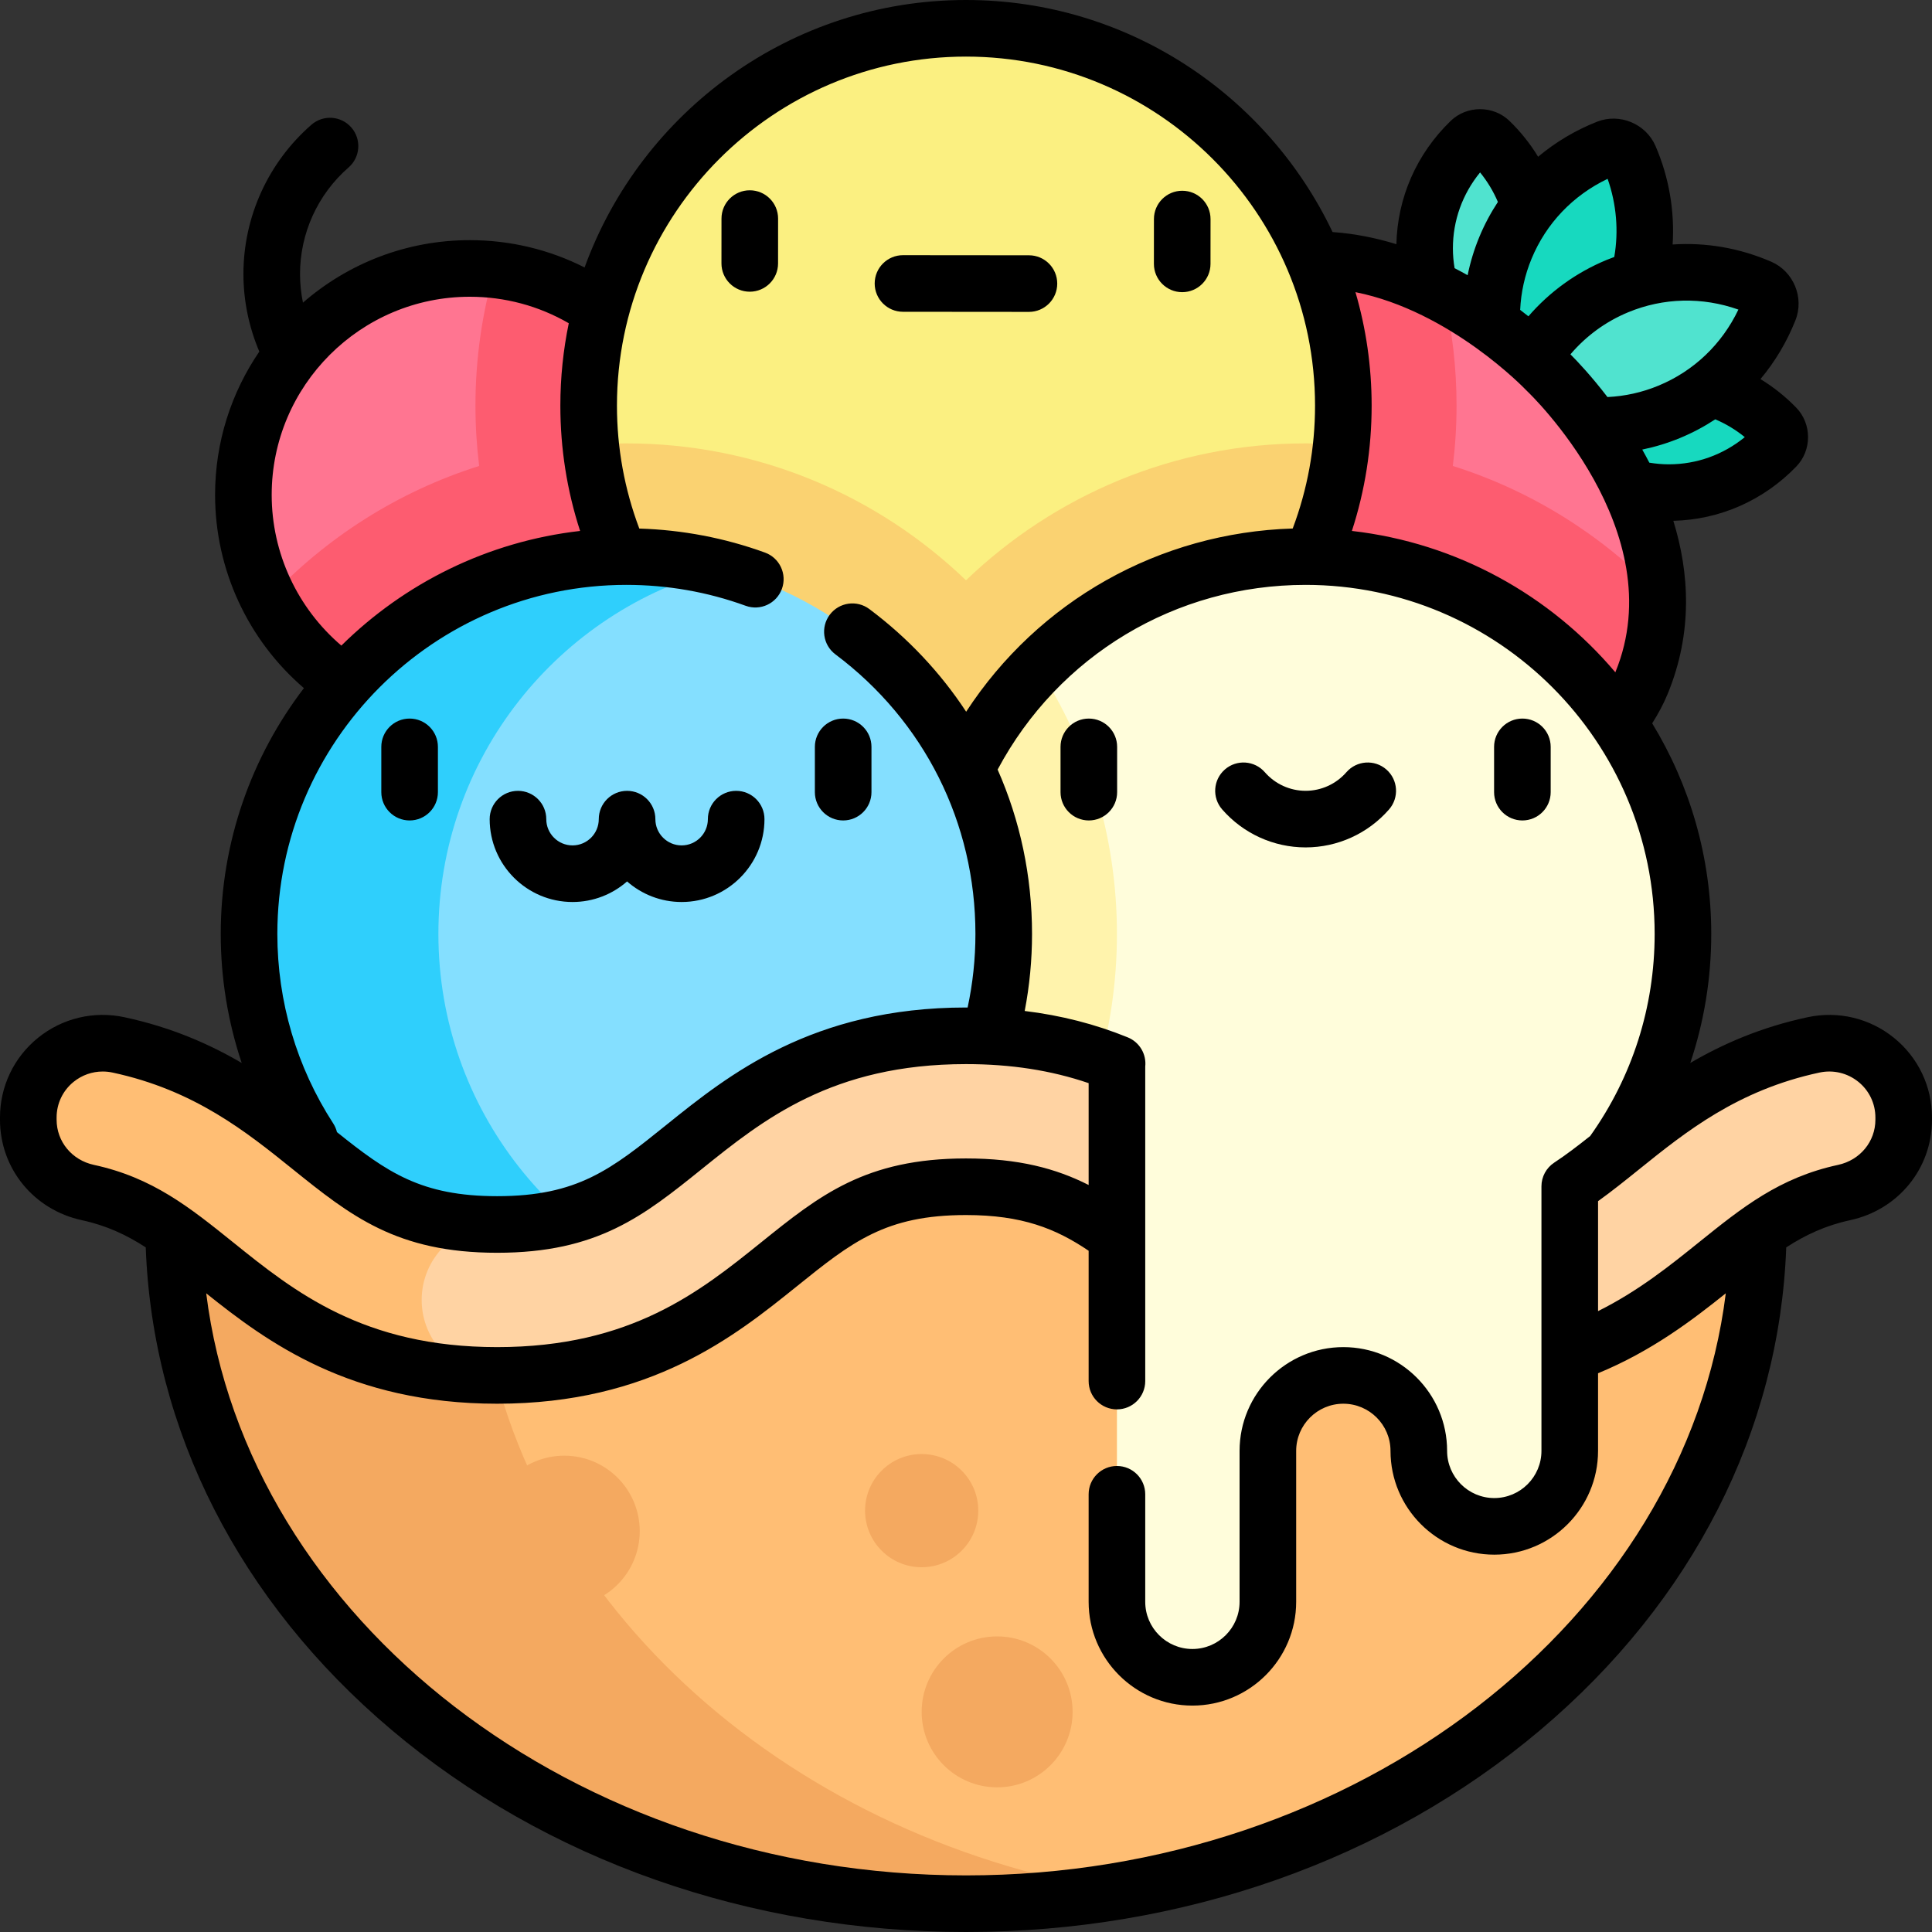 <svg id="Capa_1" enable-background="new 0 0 512 512" height="512" viewBox="0 0 512 512" width="512" xmlns="http://www.w3.org/2000/svg"><rect x="0" y="0" width="512" height="512" fill="#333333" stroke="none"/><g><g><g><path d="m442.26 130.551c-11.088 0-21.123-4.633-28.376-12.116-1.386-1.43-1.386-3.753 0-5.183 7.253-7.484 17.288-12.116 28.376-12.116s21.123 4.633 28.376 12.116c1.386 1.43 1.386 3.753 0 5.183-7.253 7.483-17.288 12.116-28.376 12.116z" fill="#17d9bf"/></g></g><g><g><path d="m377.532 65.823c0 11.088 4.633 21.123 12.116 28.376 1.43 1.386 3.753 1.386 5.183 0 7.484-7.253 12.116-17.288 12.116-28.376s-4.633-21.123-12.116-28.376c-1.43-1.386-3.753-1.386-5.183 0-7.483 7.253-12.116 17.288-12.116 28.376z" fill="#50e3cf"/></g></g><g><g><path d="m398.959 65.679c-5.199 12.552-4.66 26.083.411 37.803.969 2.24 3.598 3.329 5.867 2.43 11.872-4.701 21.822-13.888 27.021-26.44s4.66-26.083-.411-37.803c-.969-2.24-3.598-3.329-5.867-2.43-11.873 4.701-21.822 13.888-27.021 26.44z" fill="#17d9bf"/></g></g><g><path d="m442.404 109.124c-12.552 5.199-26.083 4.66-37.803-.411-2.24-.969-3.329-3.598-2.43-5.867 4.701-11.872 13.888-21.822 26.44-27.021s26.083-4.66 37.803.411c2.24.969 3.329 3.598 2.43 5.867-4.701 11.873-13.888 21.822-26.44 27.021z" fill="#50e3cf"/></g><g><path d="m435.029 180.999c17.543-42.73-25.16-82.784-25.16-82.784s-40.054-42.703-82.784-25.16-72.706 123.679-44.22 152.165 134.621-1.491 152.164-44.221z" fill="#ff7591"/></g><g><circle cx="124.5" cy="131.142" fill="#ff7591" r="60"/></g><g><path d="m131.072 71.508c-3.299 11.434-5.072 23.51-5.072 35.992 0 5.411.338 10.745.983 15.985-21.553 6.796-40.693 19.071-55.795 35.177 9.977 19.288 30.097 32.481 53.312 32.481 33.137 0 60-26.863 60-60 0-30.916-23.384-56.36-53.428-59.635z" fill="#fd5c70"/></g><g><path d="m439.196 156.989c-14.844-15.278-33.383-26.947-54.179-33.504.645-5.24.983-10.573.983-15.985 0-10.124-1.165-19.982-3.365-29.446-15.144-7.957-35.038-13.421-55.551-5-42.73 17.543-72.706 123.679-44.22 152.165 28.485 28.485 134.622-1.49 152.165-44.22 3.362-8.19 4.506-16.28 4.167-24.01z" fill="#fd5c70"/></g><g><circle cx="256" cy="107.5" fill="#fbf081" r="100"/></g><g><path d="m346 117.5c-34.898 0-66.624 13.826-90 36.283-23.376-22.457-55.102-36.283-90-36.283-3.185 0-6.342.121-9.47.347 5.178 50.367 47.735 89.653 99.47 89.653s94.292-39.286 99.47-89.653c-3.128-.226-6.285-.347-9.47-.347z" fill="#fad271"/></g><g><circle cx="346" cy="247.5" fill="#fffddb" r="100"/></g><g><path d="m246 247.5c0 27.536 11.131 52.471 29.137 70.555 13.191-20.334 20.863-44.564 20.863-70.555s-7.672-50.221-20.863-70.555c-18.006 18.084-29.137 43.019-29.137 70.555z" fill="#fff3ac"/></g><g><circle cx="166" cy="247.5" fill="#84dfff" r="100"/></g><g><path d="m116.179 247.5c0-46.564 31.825-85.693 74.911-96.825-8.018-2.072-16.425-3.175-25.089-3.175-55.228 0-100 44.771-100 100s44.772 100 100 100c8.665 0 17.072-1.103 25.089-3.175-43.086-11.132-74.911-50.261-74.911-96.825z" fill="#2fcffc"/></g><g><g><path d="m288.552 217.428c-4.143 0-7.5-3.358-7.5-7.5v-12c0-4.142 3.357-7.5 7.5-7.5s7.5 3.358 7.5 7.5v12c0 4.142-3.358 7.5-7.5 7.5z"/></g><g><path d="m403.448 217.428c-4.143 0-7.5-3.358-7.5-7.5v-12c0-4.142 3.357-7.5 7.5-7.5s7.5 3.358 7.5 7.5v12c0 4.142-3.357 7.5-7.5 7.5z"/></g><g><path d="m346 224.572c-8.478 0-16.539-3.671-22.118-10.073-2.722-3.123-2.396-7.86.727-10.582 3.122-2.721 7.86-2.396 10.582.727 2.729 3.132 6.669 4.928 10.81 4.928s8.08-1.796 10.81-4.928c2.721-3.123 7.457-3.448 10.582-.727 3.122 2.722 3.448 7.459.727 10.582-5.581 6.401-13.642 10.073-22.12 10.073z"/></g></g><g><g><path d="m108.551 217.428c-4.142 0-7.5-3.358-7.5-7.5v-12c0-4.142 3.358-7.5 7.5-7.5s7.5 3.358 7.5 7.5v12c0 4.142-3.358 7.5-7.5 7.5z"/></g><g><path d="m223.449 217.428c-4.142 0-7.5-3.358-7.5-7.5v-12c0-4.142 3.358-7.5 7.5-7.5s7.5 3.358 7.5 7.5v12c0 4.142-3.358 7.5-7.5 7.5z"/></g><path d="m195.093 209.583c-4.142 0-7.5 3.358-7.5 7.5 0 3.835-3.12 6.956-6.956 6.956s-6.956-3.12-6.956-6.956c0-4.142-3.358-7.5-7.5-7.5s-7.5 3.358-7.5 7.5c0 3.835-3.12 6.956-6.956 6.956s-6.956-3.12-6.956-6.956c0-4.142-3.358-7.5-7.5-7.5s-7.5 3.358-7.5 7.5c0 12.106 9.849 21.956 21.956 21.956 5.533 0 10.59-2.062 14.456-5.451 3.865 3.39 8.923 5.451 14.456 5.451 12.106 0 21.956-9.849 21.956-21.956 0-4.142-3.358-7.5-7.5-7.5z"/></g><g><path d="m46 324.5c0 99.411 94.02 180 210 180s210-80.589 210-180l-85.753 20-124.247-50-124.252 50z" fill="#ffbe74"/></g><g><g><path d="m127.238 343.448-81.238-18.948c0 99.411 94.02 180 210 180 13.694 0 27.077-1.137 40.041-3.282-89.758-14.855-159.149-78.688-168.803-157.77z" fill="#f4a960"/></g></g><g><g><path d="m131.753 364.5c38.111 0 58.38-16.312 74.665-29.419 14.847-11.948 25.572-20.581 49.587-20.581 24.013 0 34.738 8.632 49.583 20.581 16.285 13.107 36.553 29.419 74.664 29.419s58.378-16.313 74.664-29.419c11.134-8.961 19.95-16.057 33.793-19.045 9.16-1.977 15.791-9.928 15.791-19.299v-.588c0-12.568-11.609-21.87-23.898-19.24-23.437 5.016-38.273 16.957-50.766 27.012-14.845 11.948-25.571 20.581-49.584 20.581s-34.739-8.632-49.583-20.581c-16.285-13.107-36.553-29.419-74.663-29.419-38.112 0-58.38 16.312-74.667 29.419-14.846 11.948-25.571 20.581-49.586 20.581-24.016 0-34.741-8.633-49.588-20.581-12.493-10.055-27.33-21.995-50.767-27.012-12.289-2.632-23.898 6.671-23.898 19.239v.589c0 9.371 6.63 17.322 15.791 19.299 13.844 2.988 22.661 10.084 33.795 19.045 16.286 13.107 36.555 29.419 74.667 29.419z" fill="#ffd3a3"/></g></g><g><path d="m296 274.5v150c0 11.046 8.954 20 20 20 11.046 0 20-8.954 20-20v-40c0-11.046 8.954-20 20-20 11.046 0 20 8.954 20 20 0 11.046 8.954 20 20 20 11.046 0 20-8.954 20-20v-110z" fill="#fffddb"/></g><g><path d="m111.748 344.5c0-11.046 8.954-20 20-20-24.013 0-34.739-8.632-49.584-20.581-12.493-10.055-27.329-21.995-50.766-27.012-12.289-2.63-23.898 6.673-23.898 19.241v.588c0 9.371 6.63 17.322 15.791 19.299 13.843 2.988 22.66 10.084 33.793 19.045 16.286 13.108 36.553 29.42 74.664 29.42-11.046 0-20-8.954-20-20z" fill="#ffbe74"/></g><g><circle cx="149.536" cy="405.767" fill="#f4a960" r="20"/></g><g><circle cx="264.251" cy="453.664" fill="#f4a960" r="20"/></g><g><circle cx="244.251" cy="400.336" fill="#f4a960" r="15"/></g><g><g><path d="m198.694 77.305c-.002 0-.004 0-.006 0-4.142-.003-7.498-3.364-7.494-7.506l.009-11.876c.003-4.14 3.36-7.494 7.5-7.494h.006c4.142.003 7.498 3.364 7.494 7.506l-.009 11.876c-.003 4.14-3.36 7.494-7.5 7.494z"/></g><g><path d="m313.297 77.428c-.002 0-.004 0-.006 0-4.142-.003-7.497-3.363-7.494-7.505l.009-11.876c.003-4.14 3.36-7.495 7.5-7.495h.006c4.142.003 7.497 3.363 7.494 7.505l-.009 11.876c-.003 4.141-3.36 7.495-7.5 7.495z"/></g><g><path d="m272.68 82.654c-.002 0-.004 0-.007 0l-33.378-.029c-4.142-.003-7.497-3.364-7.494-7.506.003-4.14 3.361-7.494 7.5-7.494h.006l33.379.029c4.142.003 7.497 3.364 7.493 7.506-.003 4.14-3.361 7.494-7.499 7.494z"/></g></g><path d="m501.92 275.033c-6.437-5.204-14.776-7.195-22.888-5.459-12.353 2.644-22.468 7.079-31.089 12.123 3.659-10.914 5.557-22.419 5.557-34.197 0-20.422-5.726-39.532-15.654-55.811 1.656-2.587 3.041-5.211 4.122-7.842 6.708-16.34 5.712-32.118 1.484-45.826 12.326-.309 23.852-5.373 32.568-14.366 4.176-4.307 4.177-11.316.001-15.624-2.84-2.93-6.035-5.47-9.48-7.568 3.845-4.589 6.99-9.825 9.277-15.599 2.373-5.994-.51-12.952-6.427-15.512-8.418-3.642-17.328-5.152-26.127-4.559.571-8.839-.956-17.833-4.535-26.105-2.561-5.914-9.516-8.797-15.512-6.424-5.774 2.286-11.011 5.431-15.599 9.277-2.098-3.446-4.637-6.641-7.567-9.479-4.307-4.175-11.314-4.176-15.623-.001-9.015 8.737-14.082 20.298-14.369 32.655-5.351-1.649-11.016-2.81-16.914-3.219-17.269-36.323-54.321-61.497-97.145-61.497-46.423 0-86.064 29.58-101.074 70.88-9.381-4.751-19.737-7.237-30.426-7.237-16.901 0-32.358 6.258-44.211 16.559-.506-2.469-.777-4.997-.777-7.582 0-10.824 4.692-21.122 12.874-28.251 3.123-2.722 3.448-7.459.727-10.582-2.722-3.122-7.458-3.447-10.582-.727-11.451 9.98-18.019 24.398-18.019 39.56 0 7.066 1.461 14.088 4.212 20.554-7.392 10.826-11.724 23.899-11.724 37.969 0 19.8 8.689 38.461 23.544 51.219-13.82 18.087-22.044 40.668-22.044 65.138 0 11.726 1.892 23.255 5.56 34.198-8.621-5.045-18.738-9.48-31.093-12.125-8.106-1.735-16.451.255-22.887 5.459-6.406 5.181-10.08 12.877-10.08 21.115v.588c0 12.921 8.927 23.873 21.708 26.631 6.509 1.405 11.768 3.874 16.917 7.198 1.781 48.484 24.793 93.767 65.073 127.821 40.895 34.574 94.984 53.615 152.302 53.615 57.305 0 111.385-19.033 152.277-53.593 40.293-34.054 63.315-79.347 65.097-127.841 5.148-3.324 10.408-5.794 16.918-7.2 12.781-2.758 21.708-13.709 21.708-26.63v-.588c0-8.239-3.674-15.935-10.08-21.115zm-59.66-151.982c-1.739 0-3.466-.158-5.17-.439-.613-1.184-1.24-2.341-1.877-3.47 3.421-.705 6.783-1.731 10.062-3.089 3.282-1.359 6.381-3.017 9.289-4.926 2.799 1.186 5.439 2.776 7.825 4.719-5.718 4.671-12.738 7.205-20.129 7.205zm18.434-41.008c-4.386 9.183-11.809 16.279-21.16 20.152-4.348 1.802-8.899 2.809-13.54 3.027-4.235-5.538-7.956-9.464-9.81-11.321 4.144-4.865 9.342-8.679 15.297-11.146 9.353-3.874 19.621-4.105 29.213-.712zm-34.657-34.652c2.348 6.684 2.953 13.856 1.76 20.714-.688.254-1.375.51-2.056.792-8.031 3.327-15.068 8.424-20.696 14.93-.698-.557-1.425-1.125-2.185-1.705.215-4.658 1.22-9.212 3.027-13.573 3.875-9.352 10.969-16.775 20.15-21.158zm-41.005 18.432c0-7.392 2.534-14.411 7.205-20.128 1.943 2.386 3.533 5.026 4.719 7.824-1.909 2.908-3.567 6.007-4.926 9.289-1.367 3.3-2.388 6.684-3.093 10.126-1.125-.633-2.275-1.256-3.455-1.865-.289-1.728-.45-3.481-.45-5.246zm19.365 37.522c.109.117.223.23.34.339.39.365 38.756 36.952 23.354 74.465-.003.006-.006.013-.009.019-17.245-20.385-41.925-34.281-69.816-37.464 3.471-10.684 5.233-21.822 5.233-33.204 0-10.436-1.501-20.527-4.288-30.076 25.18 5.018 44.971 25.692 45.186 25.921zm-332.397 27.798c0-28.949 23.551-52.5 52.5-52.5 9.305 0 18.283 2.419 26.232 7.019-1.461 7.054-2.232 14.358-2.232 21.838 0 11.382 1.761 22.52 5.233 33.204-24.531 2.8-46.579 13.885-63.269 30.386-11.64-9.929-18.464-24.487-18.464-39.947zm94 23.857c10.864 0 21.497 1.863 31.605 5.538 3.893 1.417 8.196-.593 9.611-4.486s-.593-8.196-4.486-9.611c-10.69-3.886-21.881-6.01-33.309-6.367-3.915-10.396-5.922-21.341-5.922-32.574 0-51.005 41.495-92.5 92.5-92.5s92.5 41.495 92.5 92.5c0 11.228-2.005 22.168-5.917 32.559-35.431 1.098-67.414 19.23-86.54 48.555-6.771-10.308-15.392-19.517-25.651-27.202-3.316-2.485-8.016-1.809-10.499 1.506s-1.809 8.016 1.506 10.499c23.578 17.663 37.101 44.665 37.101 74.083 0 6.583-.701 13.126-2.068 19.504-.143 0-.283-.004-.426-.004-40.756 0-63.073 17.962-79.371 31.078-14.661 11.8-23.511 18.922-44.881 18.922-20.164 0-29.184-6.342-42.455-16.971-.194-.794-.515-1.572-.985-2.297-9.691-14.955-14.813-32.325-14.813-50.232 0-51.005 41.495-92.5 92.5-92.5zm-151 141.736v-.588c0-3.688 1.645-7.132 4.512-9.451 2.21-1.788 4.923-2.732 7.709-2.732.866 0 1.74.091 2.607.277 21.696 4.644 35.476 15.735 47.637 25.522 15.437 12.424 27.631 22.236 54.288 22.236s38.85-9.813 54.288-22.238c16.169-13.013 34.495-27.762 69.964-27.762 11.88 0 22.563 1.654 32.495 5.045v26.992c-8.652-4.39-18.618-7.037-32.495-7.037-26.656 0-38.849 9.812-54.29 22.238-16.167 13.013-34.492 27.762-69.962 27.762s-53.796-14.749-69.966-27.763c-11.448-9.213-21.334-17.17-36.914-20.532-5.813-1.255-9.873-6.177-9.873-11.969zm241 200.264c-103.838 0-190.552-67.878-201.353-154.259 16.102 12.895 38.201 29.259 77.106 29.259 40.756 0 63.073-17.962 79.371-31.079 14.661-11.799 23.511-18.921 44.881-18.921 14.827 0 23.781 3.574 32.495 9.465v34.535c0 4.142 3.357 7.5 7.5 7.5s7.5-3.358 7.5-7.5v-83.343c.354-3.295-1.51-6.472-4.631-7.742-8.62-3.508-17.65-5.821-27.311-6.997 1.288-6.702 1.942-13.544 1.942-20.418 0-15.325-3.166-30.082-9.118-43.553 16.149-30.257 47.179-48.947 81.618-48.947 51.005 0 92.5 41.495 92.5 92.5 0 19.353-5.91 37.856-17.083 53.555-3.318 2.639-6.397 4.994-9.537 7.059-2.109 1.387-3.38 3.742-3.38 6.267v70.119c0 6.893-5.607 12.5-12.5 12.5s-12.5-5.607-12.5-12.5c0-15.164-12.337-27.5-27.5-27.5s-27.5 12.336-27.5 27.5v40c0 6.893-5.607 12.5-12.5 12.5s-12.5-5.607-12.5-12.5v-28.5c0-4.142-3.357-7.5-7.5-7.5s-7.5 3.358-7.5 7.5v28.5c0 15.164 12.337 27.5 27.5 27.5s27.5-12.336 27.5-27.5v-40c0-6.893 5.607-12.5 12.5-12.5s12.5 5.607 12.5 12.5c0 15.164 12.337 27.5 27.5 27.5s27.5-12.336 27.5-27.5v-20.573c14.221-5.864 24.991-14.088 33.852-21.184-10.803 86.376-97.529 154.257-201.352 154.257zm241-200.264c0 5.792-4.06 10.713-9.872 11.968-15.58 3.362-25.466 11.319-36.916 20.535-7.624 6.136-16.056 12.922-26.711 18.222v-29.139c3.676-2.634 7.277-5.533 11.039-8.562 12.159-9.786 25.939-20.876 47.631-25.519 3.661-.783 7.419.112 10.317 2.455 2.867 2.319 4.512 5.764 4.512 9.452z"/></g></svg>